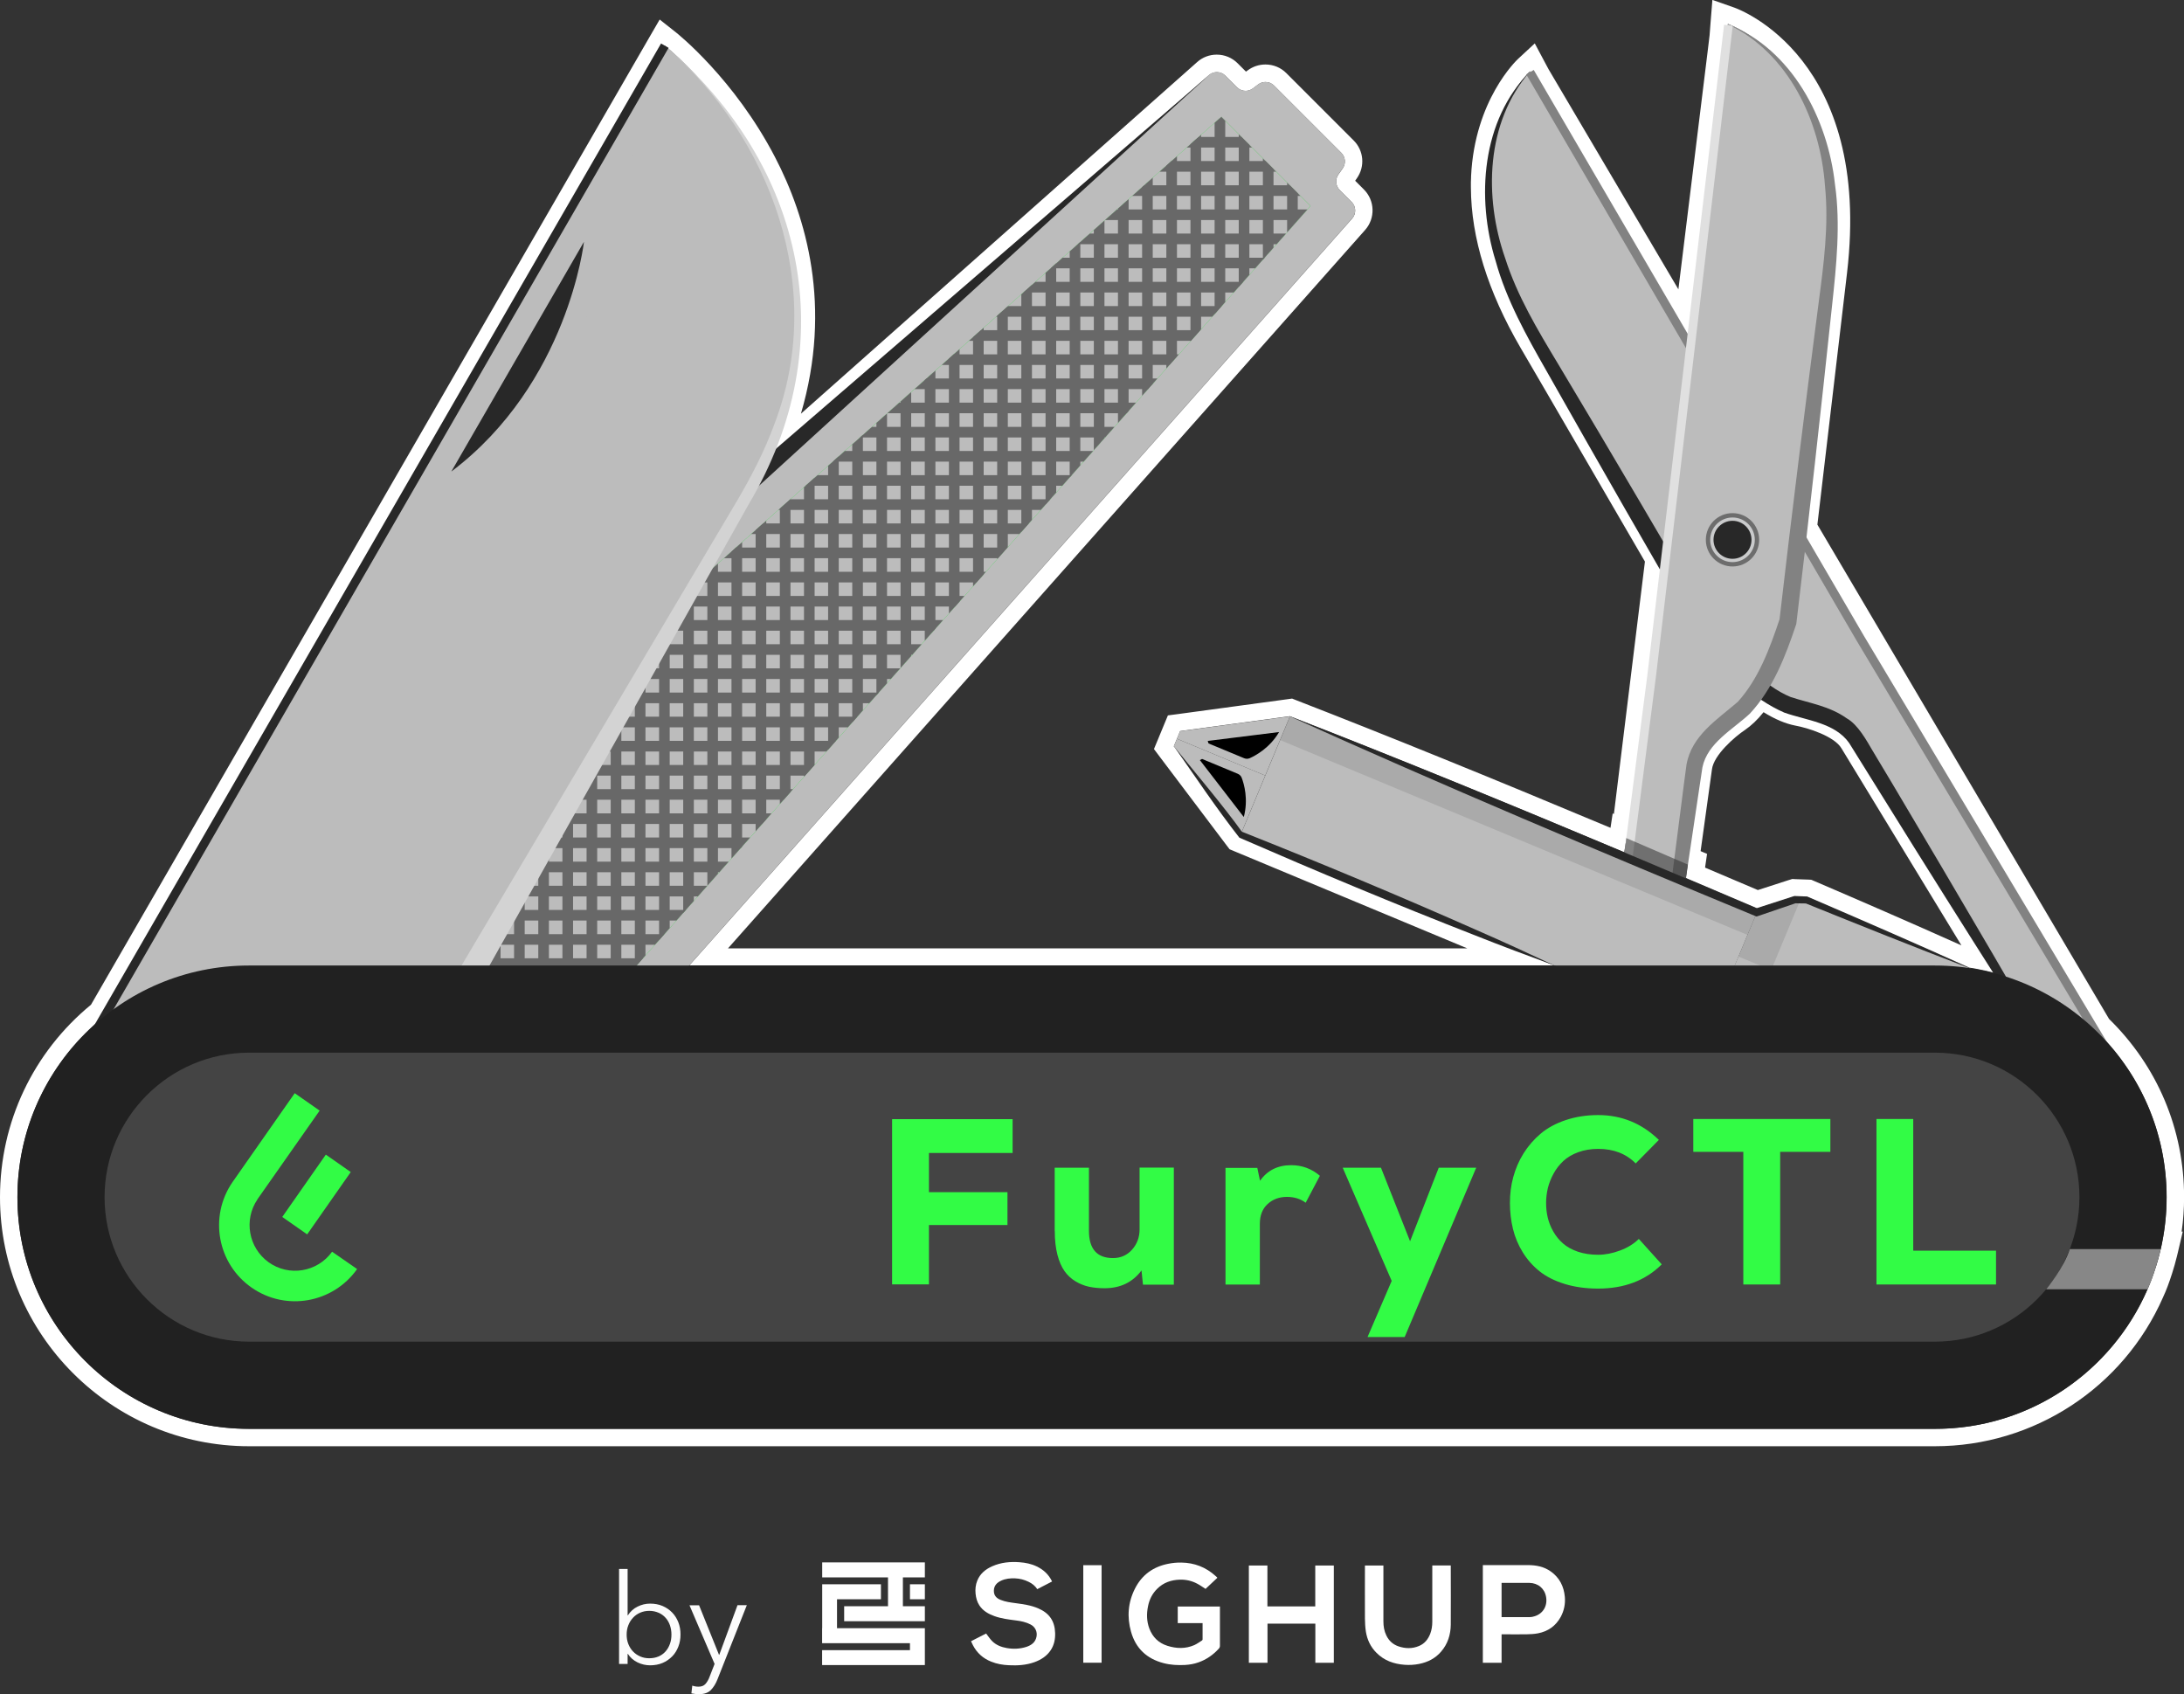 <?xml version="1.0" encoding="UTF-8"?><svg id="Layer_2" xmlns="http://www.w3.org/2000/svg"
  xmlns:xlink="http://www.w3.org/1999/xlink" viewBox="0 0 250.62 194.39">
  <rect x="0" y="0" width="250.62" height="194.39" fill="#333333" stroke="none"/>
  <defs>
    <style>
      .cls-1 {
        clip-path: url(#clippath);
      }

      .cls-2 {
        opacity: .1;
      }

      .cls-3 {
        stroke: #686868;
        stroke-width: 1.22px;
      }

      .cls-3,
      .cls-4,
      .cls-5,
      .cls-6,
      .cls-7,
      .cls-8 {
        fill: #bcbcbc;
      }

      .cls-3,
      .cls-9,
      .cls-5,
      .cls-6,
      .cls-7 {
        stroke-miterlimit: 10;
      }

      .cls-10 {
        fill: #fcfcfc;
      }

      .cls-11,
      .cls-12 {
        fill: #fff;
      }

      .cls-13 {
        fill: #939393;
      }

      .cls-14 {
        fill: #d3d3d3;
      }

      .cls-15 {
        fill: #212121;
      }

      .cls-16 {
        fill: #32fc45;
      }

      .cls-17 {
        fill: #828282;
      }

      .cls-18,
      .cls-19,
      .cls-20 {
        fill: #282828;
      }

      .cls-9 {
        fill: #cacbcc;
        stroke: #6d6d6d;
        stroke-width: .5px;
      }

      .cls-5 {
        stroke: #e0e0e0;
      }

      .cls-6 {
        stroke: #282828;
      }

      .cls-7 {
        stroke: #828282;
      }

      .cls-21 {
        opacity: .16;
      }

      .cls-19,
      .cls-8 {
        fill-rule: evenodd;
      }

      .cls-20 {
        opacity: .51;
      }

      .cls-12 {
        opacity: .46;
      }

      @media (prefers-color-scheme: dark) {
        #edge path,
        #by-sighup path,
        #by-sighup rect,
        #by-sighup polygon {
          fill: white;
        }
      }

      @media (prefers-color-scheme: light) {
        #edge path,
        #by-sighup path,
        #by-sighup rect,
        #by-sighup polygon {
          fill: black;
        }
      }
    </style>
    <clipPath id="clippath">
      <polygon class="cls-4" points="12.97 126.27 140.15 13.41 150.38 23.64 37.52 150.82 12.97 126.27" />
    </clipPath>
  </defs>
  <g id="swiss_knife">
    <g id="art">
      <g id="edge">
        <path class="cls-11"
          d="M198.34,2.77s14.36,5.06,11.62,28.35l-3.48,29.53,33.95,57.54c5.05,4.84,8.2,11.64,8.2,19.19,0,2.05-.24,4.04-.68,5.96h0s-.04,.15-.1,.39c-.15,.61-.32,1.22-.52,1.82-.25,.8-.56,1.69-.9,2.4h0c-4.09,9.42-13.47,16.01-24.39,16.01H28.58c-14.69,0-26.58-11.9-26.58-26.58,0-8.4,3.9-15.89,9.99-20.76L76.29,5.24s25.47,20.11,10.65,49.33L138.72,8.63c.26-.23,.59-.35,.92-.35,.36,0,.71,.14,.98,.41l1.33,1.33c.27,.27,.63,.41,.98,.41,.29,0,.59-.09,.84-.28l.61-.46c.25-.19,.54-.28,.84-.28,.36,0,.71,.14,.98,.41l7.72,7.72c.48,.48,.54,1.23,.16,1.78l-.5,.71c-.39,.55-.32,1.3,.16,1.78l1.36,1.36c.52,.52,.55,1.36,.06,1.91L79.09,110.79h99.27l-36-15.01-7.66-10.15,.36-.87,.36-.87,12.6-1.71c12.42,4.82,25.58,10.23,38.37,15.61l.25-1.63,.21,.09,3.97-32.27-11.97-20.59-2.63-4.51c-4.08-6.98-5.42-12.79-5.43-17.41,0-.37,0-.72,.02-1.07,0-.04,0-.08,0-.12,.37-8.03,4.76-12.1,4.76-12.1l.39,.73,17.9,30.34,4.09-33.26,.21-1.79,.12-1.47s.02,0,.05,.02v-.02m-4.51,36.82v-.02s-17.82-30.55-17.82-30.55l.23,.43,17.59,30.13m23.87,40.72l-4.24-7.09-6.31-10.82-.73-1.26h0s.72,1.25,.72,1.25l6.32,10.82,4.25,7.1m-16.09,23.94l4.24-1.37,.07-.02c.06,0,1.41,.06,1.46,.06,6.22,2.68,12.43,5.37,18.6,8.16h0c1.19,.18,2.34,.44,3.47,.77l-16.42-26.98c-1.56-2.69-6.64-3.58-6.64-3.58-1.46-.28-3.05-1.23-4.53-2.35-.8,1.29-1.72,2.45-2.74,3.15,0,0-4.31,2.84-4.67,5.93l-1.51,10.88,.73,.31-.22,1.58c2.74,1.16,5.47,2.32,8.14,3.46M196.5,0l-.21,2.61-.11,1.43-.21,1.75-3.37,27.41-14.89-25.24-.37-.69-1.22-2.29-1.91,1.77c-.2,.19-4.99,4.73-5.4,13.48,0,.03,0,.08,0,.12-.02,.38-.03,.77-.02,1.17,.02,5.75,1.94,11.94,5.71,18.41l2.63,4.51,11.63,20-3.56,28.96-.14-.06-.25,1.65c-13.86-5.81-25.68-10.61-36.06-14.64l-.48-.19-.51,.07-12.6,1.71-1.14,.15-.44,1.06-.36,.87-.36,.87-.44,1.06,.69,.92,7.66,10.15,.33,.43,.5,.21,26.77,11.16H83.54L156.65,26.39c1.19-1.34,1.13-3.38-.14-4.65l-1-1,.2-.29c.95-1.35,.79-3.18-.38-4.34l-7.72-7.72c-.64-.64-1.49-.99-2.4-.99-.74,0-1.45,.24-2.04,.68l-.19,.14-.96-.96c-.64-.64-1.49-.99-2.4-.99-.83,0-1.63,.3-2.25,.86l-45.46,40.34c3.61-12.31,.61-22.56-2.98-29.45-4.66-8.96-11.15-14.14-11.42-14.35l-1.81-1.43-1.16,2L10.44,115.29c-6.64,5.46-10.44,13.48-10.44,22.08,0,15.76,12.82,28.58,28.58,28.58H222.04c11.35,0,21.61-6.71,26.18-17.1l.02-.05c.33-.7,.67-1.6,1.01-2.67,.2-.62,.39-1.28,.55-1.94,.06-.25,.1-.41,.1-.41l.58-2.46h-.13c.19-1.32,.28-2.64,.28-3.96,0-7.77-3.06-15.01-8.61-20.44l-33.47-56.72,3.4-28.86c2.9-24.6-12.29-30.24-12.94-30.47l-2.36-.83-.14-.05h0Zm-1.35,97.66l1.3-9.37c.2-1.66,2.64-3.77,3.79-4.53,.74-.51,1.45-1.18,2.13-2.04,1.31,.81,2.52,1.32,3.65,1.54,1.4,.25,4.48,1.21,5.3,2.62l13.76,22.6c-5.91-2.65-11.82-5.21-16.9-7.39l-.33-.14-.36-.02s-.3-.01-.61-.02c-.37-.02-.79-.03-.85-.03l-.36-.02-.35,.11-.07,.02-3.53,1.14c-2-.85-4.01-1.71-6.05-2.57v-.07s.22-1.51,.22-1.51l-.73-.31h0Z" />
      </g>
      <g>
        <g>
          <path class="cls-4"
            d="M155.1,23.16l-1.36-1.36c-.48-.48-.54-1.23-.16-1.78l.5-.71c.39-.55,.32-1.3-.16-1.78l-7.72-7.72c-.49-.49-1.27-.54-1.82-.13l-.61,.46c-.55,.42-1.33,.36-1.82-.13l-1.33-1.33c-.52-.52-1.36-.55-1.91-.06L8.15,124.49c-.6,.53-.63,1.46-.06,2.02l29.18,29.18c.57,.57,1.49,.54,2.02-.06L155.16,25.07c.49-.55,.46-1.39-.06-1.91Z" />
          <polygon class="cls-13" points="12.99 126.25 140.17 13.39 150.4 23.62 37.54 150.8 12.99 126.25" />
          <polygon class="cls-16" points="12.97 126.27 140.15 13.41 150.38 23.64 37.52 150.82 12.97 126.27" />
          <g>
            <polygon class="cls-4" points="12.97 126.27 140.15 13.41 150.38 23.64 37.52 150.82 12.97 126.27" />
            <g class="cls-1">
              <g>
                <line class="cls-3" x1="151.08" y1="-3.73" x2="151.08" y2="29.14" />
                <line class="cls-3" x1="148.31" y1="-1.14" x2="148.31" y2="32.1" />
                <line class="cls-3" x1="145.53" y1="1.44" x2="145.53" y2="35.06" />
                <line class="cls-3" x1="142.76" y1="4.03" x2="142.76" y2="38.02" />
                <line class="cls-3" x1="139.99" y1="6.62" x2="139.99" y2="40.98" />
                <line class="cls-3" x1="137.22" y1="9.2" x2="137.22" y2="43.93" />
                <line class="cls-3" x1="134.45" y1="11.79" x2="134.45" y2="46.89" />
                <line class="cls-3" x1="131.67" y1="14.37" x2="131.67" y2="49.85" />
                <line class="cls-3" x1="128.9" y1="16.96" x2="128.9" y2="52.81" />
                <line class="cls-3" x1="126.13" y1="19.54" x2="126.13" y2="55.77" />
                <line class="cls-3" x1="123.36" y1="22.13" x2="123.36" y2="58.73" />
                <line class="cls-3" x1="120.59" y1="24.71" x2="120.59" y2="61.68" />
                <line class="cls-3" x1="117.81" y1="27.3" x2="117.81" y2="64.64" />
                <line class="cls-3" x1="115.04" y1="29.88" x2="115.04" y2="67.6" />
                <line class="cls-3" x1="112.27" y1="32.47" x2="112.27" y2="70.56" />
                <line class="cls-3" x1="109.5" y1="35.06" x2="109.5" y2="73.52" />
                <line class="cls-3" x1="106.73" y1="37.64" x2="106.73" y2="76.48" />
                <line class="cls-3" x1="103.95" y1="40.23" x2="103.95" y2="79.43" />
                <line class="cls-3" x1="101.18" y1="42.81" x2="101.18" y2="82.39" />
                <line class="cls-3" x1="98.41" y1="45.4" x2="98.41" y2="85.35" />
                <line class="cls-3" x1="95.64" y1="47.98" x2="95.64" y2="88.31" />
                <line class="cls-3" x1="92.87" y1="50.57" x2="92.87" y2="91.27" />
                <line class="cls-3" x1="90.1" y1="53.15" x2="90.1" y2="94.23" />
                <line class="cls-3" x1="87.32" y1="55.74" x2="87.32" y2="97.18" />
                <line class="cls-3" x1="84.55" y1="58.33" x2="84.55" y2="100.14" />
                <line class="cls-3" x1="81.78" y1="60.91" x2="81.78" y2="103.1" />
                <line class="cls-3" x1="79.01" y1="63.5" x2="79.01" y2="106.06" />
                <line class="cls-3" x1="76.24" y1="66.08" x2="76.24" y2="109.02" />
                <line class="cls-3" x1="73.46" y1="68.67" x2="73.46" y2="111.97" />
                <line class="cls-3" x1="70.69" y1="71.25" x2="70.69" y2="114.93" />
                <line class="cls-3" x1="67.92" y1="73.84" x2="67.92" y2="117.89" />
                <line class="cls-3" x1="65.15" y1="76.42" x2="65.15" y2="120.85" />
                <line class="cls-3" x1="62.38" y1="79.01" x2="62.38" y2="123.81" />
                <line class="cls-3" x1="59.6" y1="81.59" x2="59.6" y2="126.77" />
                <line class="cls-3" x1="56.83" y1="84.18" x2="56.83" y2="129.72" />
                <line class="cls-3" x1="54.06" y1="86.77" x2="54.06" y2="132.68" />
                <line class="cls-3" x1="51.29" y1="89.35" x2="51.29" y2="135.64" />
                <line class="cls-3" x1="48.52" y1="91.94" x2="48.52" y2="138.6" />
                <line class="cls-3" x1="45.74" y1="94.52" x2="45.74" y2="141.56" />
                <line class="cls-3" x1="42.97" y1="97.11" x2="42.97" y2="144.52" />
                <line class="cls-3" x1="40.2" y1="99.69" x2="40.2" y2="147.47" />
                <line class="cls-3" x1="37.43" y1="102.28" x2="37.43" y2="150.43" />
                <line class="cls-3" x1="34.66" y1="104.86" x2="34.66" y2="153.39" />
                <line class="cls-3" x1="31.89" y1="107.45" x2="31.89" y2="156.35" />
                <line class="cls-3" x1="29.11" y1="110.04" x2="29.11" y2="159.31" />
                <line class="cls-3" x1="26.34" y1="112.62" x2="26.34" y2="162.27" />
                <line class="cls-3" x1="23.57" y1="115.21" x2="23.57" y2="165.22" />
                <line class="cls-3" x1="20.8" y1="117.79" x2="20.8" y2="168.18" />
                <line class="cls-3" x1="18.03" y1="120.38" x2="18.03" y2="171.14" />
                <line class="cls-3" x1="15.25" y1="122.96" x2="15.25" y2="174.1" />
                <line class="cls-3" x1="12.48" y1="125.55" x2="12.48" y2="177.06" />
              </g>
              <g>
                <line class="cls-3" x1="163.9" y1="16.32" x2="131.03" y2="16.32" />
                <line class="cls-3" x1="161.31" y1="19.09" x2="128.07" y2="19.09" />
                <line class="cls-3" x1="158.73" y1="21.87" x2="125.11" y2="21.87" />
                <line class="cls-3" x1="156.14" y1="24.64" x2="122.15" y2="24.64" />
                <line class="cls-3" x1="153.56" y1="27.41" x2="119.19" y2="27.41" />
                <line class="cls-3" x1="150.97" y1="30.18" x2="116.24" y2="30.18" />
                <line class="cls-3" x1="148.38" y1="32.95" x2="113.28" y2="32.95" />
                <line class="cls-3" x1="145.8" y1="35.73" x2="110.32" y2="35.73" />
                <line class="cls-3" x1="143.21" y1="38.5" x2="107.36" y2="38.5" />
                <line class="cls-3" x1="140.63" y1="41.27" x2="104.4" y2="41.27" />
                <line class="cls-3" x1="138.04" y1="44.04" x2="101.45" y2="44.04" />
                <line class="cls-3" x1="135.46" y1="46.81" x2="98.49" y2="46.81" />
                <line class="cls-3" x1="132.87" y1="49.59" x2="95.53" y2="49.59" />
                <line class="cls-3" x1="130.29" y1="52.36" x2="92.57" y2="52.36" />
                <line class="cls-3" x1="127.7" y1="55.13" x2="89.61" y2="55.13" />
                <line class="cls-3" x1="125.11" y1="57.9" x2="86.65" y2="57.9" />
                <line class="cls-3" x1="122.53" y1="60.67" x2="83.7" y2="60.67" />
                <line class="cls-3" x1="119.94" y1="63.44" x2="80.74" y2="63.44" />
                <line class="cls-3" x1="117.36" y1="66.22" x2="77.78" y2="66.22" />
                <line class="cls-3" x1="114.77" y1="68.99" x2="74.82" y2="68.99" />
                <line class="cls-3" x1="112.19" y1="71.76" x2="71.86" y2="71.76" />
                <line class="cls-3" x1="109.6" y1="74.53" x2="68.9" y2="74.53" />
                <line class="cls-3" x1="107.02" y1="77.3" x2="65.95" y2="77.3" />
                <line class="cls-3" x1="104.43" y1="80.08" x2="62.99" y2="80.08" />
                <line class="cls-3" x1="101.85" y1="82.85" x2="60.03" y2="82.85" />
                <line class="cls-3" x1="99.26" y1="85.62" x2="57.07" y2="85.62" />
                <line class="cls-3" x1="96.67" y1="88.39" x2="54.11" y2="88.39" />
                <line class="cls-3" x1="94.09" y1="91.16" x2="51.15" y2="91.16" />
                <line class="cls-3" x1="91.5" y1="93.94" x2="48.2" y2="93.94" />
                <line class="cls-3" x1="88.92" y1="96.71" x2="45.24" y2="96.71" />
                <line class="cls-3" x1="86.33" y1="99.48" x2="42.28" y2="99.48" />
                <line class="cls-3" x1="83.75" y1="102.25" x2="39.32" y2="102.25" />
                <line class="cls-3" x1="81.16" y1="105.02" x2="36.36" y2="105.02" />
                <line class="cls-3" x1="78.58" y1="107.8" x2="33.4" y2="107.8" />
                <line class="cls-3" x1="75.99" y1="110.57" x2="30.45" y2="110.57" />
                <line class="cls-3" x1="73.4" y1="113.34" x2="27.49" y2="113.34" />
                <line class="cls-3" x1="70.82" y1="116.11" x2="24.53" y2="116.11" />
                <line class="cls-3" x1="68.23" y1="118.88" x2="21.57" y2="118.88" />
                <line class="cls-3" x1="65.65" y1="121.65" x2="18.61" y2="121.65" />
                <line class="cls-3" x1="63.06" y1="124.43" x2="15.65" y2="124.43" />
                <line class="cls-3" x1="60.48" y1="127.2" x2="12.7" y2="127.2" />
                <line class="cls-3" x1="57.89" y1="129.97" x2="9.74" y2="129.97" />
                <line class="cls-3" x1="55.31" y1="132.74" x2="6.78" y2="132.74" />
                <line class="cls-3" x1="52.72" y1="135.51" x2="3.82" y2="135.51" />
                <line class="cls-3" x1="50.14" y1="138.29" x2=".86" y2="138.29" />
                <line class="cls-3" x1="47.55" y1="141.06" x2="-2.1" y2="141.06" />
                <line class="cls-3" x1="44.96" y1="143.83" x2="-5.05" y2="143.83" />
                <line class="cls-3" x1="42.38" y1="146.6" x2="-8.01" y2="146.6" />
                <line class="cls-3" x1="39.79" y1="149.37" x2="-10.97" y2="149.37" />
                <line class="cls-3" x1="37.21" y1="152.15" x2="-13.93" y2="152.15" />
                <line class="cls-3" x1="34.62" y1="154.92" x2="-16.89" y2="154.92" />
              </g>
            </g>
          </g>
        </g>
        <g>
          <line class="cls-4" x1="84.79" y1="56.48" x2="138.72" y2="8.63" />
          <polygon class="cls-18" points="84.13 55.73 138.72 8.63 85.46 57.23 84.13 55.73 84.13 55.73" />
        </g>
        <path class="cls-4"
          d="M244.93,125.81l-31.48-52.59-6.32-10.82-31.59-54.11s-11.15,10.37,.67,30.63l20.4,34.95s5.54,6.62,9.88,7.45c0,0,5.08,.88,6.65,3.57l26.79,43.84,4.99-2.91Z" />
        <g>
          <path class="cls-4"
            d="M175.57,8.21s-11.17,10.35,.62,30.63l20.34,34.99s5.53,6.63,9.86,7.47c0,0,5.08,.89,6.64,3.58l26.72,43.89" />
          <path class="cls-18"
            d="M175.57,8.21c-5.07,5.82-5.3,14.41-2.85,21.41,1.38,4.33,3.71,8.21,6.07,12.13,6.28,10.48,12.45,21.02,18.61,31.57,1.78,1.94,5.02,5.42,8.08,6.66,2.2,.72,4.44,1.03,6.43,2.44,1.3,.73,2.26,2.51,3.01,3.78,0,0,2.3,3.84,2.3,3.84,7.07,11.9,15.78,26.68,22.54,38.71-8.48-12.93-18.23-28.45-26.4-41.62,0,0-1.17-1.88-1.17-1.88-1.65-2.33-4.9-2.58-7.44-3.48-3.62-1.59-6.41-4.47-8.98-7.32-6.19-10.59-12.29-21.25-18.33-31.93-2.25-3.94-4.59-8.13-5.81-12.57-2.25-7.25-1.62-16.16,3.95-21.75h0Z" />
        </g>
        <polyline class="cls-7" points="244.93 125.82 213.46 73.22 207.15 62.4 175.57 8.28" />
        <path class="cls-4"
          d="M181.68,138.23l7.85-60.79,1.47-12.45,7.34-62.23s14.36,5.06,11.62,28.35l-4.74,40.19s-2.44,8.28-6.08,10.78c0,0-4.31,2.84-4.67,5.93l-7.05,50.89-5.74-.68Z" />
        <g>
          <path class="cls-4"
            d="M198.29,2.77s14.36,5.06,11.62,28.35l-4.74,40.19s-2.44,8.28-6.08,10.78c0,0-4.31,2.84-4.67,5.93l-7.05,50.89" />
          <path class="cls-17"
            d="M198.29,2.77c7.34,2.92,11.45,10.84,12.28,18.39,.65,4.57,.16,9.34-.33,13.85-1.29,12.2-2.65,24.41-4.11,36.59-1.22,3.64-2.64,7.39-5.33,10.29-1.97,1.83-4.86,3.36-5.44,6.15,0,0-.33,2.19-.33,2.19-2.25,15.35-5.02,33.43-7.66,48.69,1.6-15.38,3.86-33.55,5.86-48.92,0,0,.3-2.25,.3-2.25,.58-3.35,3.55-5.2,5.88-7.21,2.38-2.62,3.68-6.13,4.8-9.49,1.29-11.22,2.93-24.36,4.47-36.21,.6-4.52,1.2-9.02,.74-13.54-.53-7.4-4.17-15.2-11.13-18.51h0Z" />
        </g>
        <polyline class="cls-5" points="181.68 138.36 189.53 77.57 191 65.13 198.34 2.9" />
        <g>
          <path class="cls-8" d="M7.44,124.5L76.29,5.24s26.95,21.27,9.3,51.85l-48.73,84.4L7.44,124.5Z" />
          <g>
            <path class="cls-8" d="M76.29,5.24s26.95,21.27,9.3,51.85l-48.73,84.4" />
            <path class="cls-14"
              d="M76.29,5.24c16.13,13.68,20.57,34.23,9.6,52.67-6.17,10.97-40.56,72.18-47.47,84.47,0,0-3.12-1.8-3.12-1.8,7.42-12.51,42.83-72.24,49.42-83.35,1.61-2.77,3.07-5.6,4.16-8.61,5.95-15.53-.34-32.78-12.58-43.39h0Z" />
          </g>
          <path class="cls-19" d="M51.79,54.11l15.22-26.36s-1.8,16.23-15.22,26.36Z" />
          <line class="cls-6" x1="76.29" y1="5.24" x2="7.44" y2="124.5" />
        </g>
        <g>
          <rect class="cls-4" x="164.65" y="71.12" width="14.72" height="58.11"
            transform="translate(13.37 220.39) rotate(-67.37)" />
          <rect class="cls-2" x="172.8" y="65.68" width="2.95" height="58.11"
            transform="translate(19.78 219.14) rotate(-67.37)" />
          <rect class="cls-4" x="206.99" y="101.32" width="21.3" height="35.65" rx="2.17" ry="2.17"
            transform="translate(23.93 274.19) rotate(-67.37)" />
          <polygon class="cls-4" points="142.36 95.78 134.7 85.63 135.06 84.77 145.19 88.99 142.36 95.78" />
          <path d="M137.95,87.09l4.09,1.7c.21,.09,.37,.25,.45,.46,.27,.71,.78,2.46,.24,4.5l-5.04-6.53,.26-.14Z" />
          <polygon class="cls-4" points="148.02 82.2 135.42 83.9 135.06 84.77 145.19 88.99 148.02 82.2" />
          <path d="M138.67,85.3l4.09,1.7c.21,.09,.44,.09,.65,0,.69-.31,2.3-1.18,3.37-3l-8.19,1.02,.09,.28Z" />
          <polygon class="cls-4" points="198.02 121.95 195.99 118.14 201.66 104.56 205.83 103.23 198.02 121.95" />
          <path class="cls-2"
            d="M206.4,103.73l-3.16,7.59-3.75-1.56,2.1-5.05c.04-.1,.12-.17,.23-.2l4.16-1.25c.29-.09,.54,.2,.43,.48Z" />
        </g>
        <g id="large">
          <path class="cls-15"
            d="M2,137.37c0,14.68,11.9,26.58,26.58,26.58H222.04c14.68,0,26.58-11.9,26.58-26.58h0c0-14.68-11.9-26.58-26.58-26.58H28.58c-14.69,0-26.58,11.9-26.58,26.58h0Z" />
          <g class="cls-21">
            <path class="cls-11"
              d="M28.58,153.95c-9.14,0-16.58-7.44-16.58-16.58s7.44-16.58,16.58-16.58H222.04c9.14,0,16.58,7.44,16.58,16.58s-7.44,16.58-16.58,16.58H28.58Z" />
          </g>
          <g id="Layer_2-2">
            <g id="ICON">
              <path class="cls-16"
                d="M29.53,137.63l7.15-10.19-2.86-2-7.13,10.19h0c-2.74,3.96-1.75,9.39,2.2,12.13,3.93,2.73,9.32,1.77,12.09-2.14l-2.87-1.99c-1.69,2.35-4.96,2.89-7.3,1.2-2.29-1.66-2.86-4.85-1.27-7.2h0Zm5.72,4.01l5-7.15-2.86-2-5,7.15,2.86,2Z" />
            </g>
          </g>
          <g>
            <path class="cls-16" d="M102.37,147.39v-18.97h13.83v3.88h-9.6v4.5h9.01v3.77h-9.01v6.81h-4.22Z" />
            <path class="cls-16"
              d="M121.03,141.26v-7.27h3.93v7.24c0,2.08,.92,3.13,2.76,3.13,.88,0,1.61-.32,2.19-.97,.57-.64,.86-1.42,.86-2.32v-7.09h3.93v13.43h-3.54l-.17-1.63c-1.02,1.36-2.43,2.04-4.24,2.04-.65,0-1.25-.06-1.78-.17-.54-.12-1.05-.32-1.55-.62-.5-.3-.92-.69-1.26-1.17-.34-.48-.62-1.11-.82-1.89-.2-.78-.3-1.68-.3-2.71Z" />
            <path class="cls-16"
              d="M140.63,147.39v-13.38h3.65l.31,1.48c.85-1.2,2.04-1.79,3.58-1.79,1.25,0,2.35,.41,3.29,1.22l-1.63,3.09c-.6-.45-1.32-.67-2.15-.67-.88,0-1.62,.27-2.22,.82s-.89,1.31-.89,2.28v6.96h-3.93Z" />
            <path class="cls-16"
              d="M154.07,133.99h4.4l3.34,8.44,3.29-8.44h4.3l-8.21,19.43h-4.26l2.77-6.44-5.62-12.99Z" />
            <path class="cls-16"
              d="M173.27,138.01c0-1.01,.12-1.99,.38-2.94s.64-1.86,1.18-2.72,1.2-1.62,1.97-2.27c.77-.65,1.73-1.17,2.86-1.55,1.13-.38,2.38-.58,3.73-.58,2.69,0,5.01,.95,6.97,2.85l-2.66,2.7c-1.09-1.11-2.53-1.67-4.3-1.67-.84,0-1.6,.13-2.29,.38s-1.25,.59-1.7,1c-.45,.42-.83,.9-1.13,1.45-.3,.55-.52,1.11-.66,1.67-.13,.56-.2,1.13-.2,1.71s.06,1.14,.19,1.68c.13,.54,.34,1.08,.64,1.6,.3,.52,.67,.98,1.12,1.37,.45,.39,1.01,.7,1.7,.94,.69,.23,1.46,.35,2.32,.35,.8,0,1.64-.16,2.52-.49,.88-.33,1.59-.77,2.15-1.33l2.63,2.92c-1.86,1.85-4.29,2.78-7.3,2.78-1.41,0-2.69-.18-3.83-.53-1.14-.35-2.1-.83-2.87-1.44-.77-.61-1.41-1.33-1.94-2.18-.52-.84-.9-1.74-1.13-2.69-.23-.95-.35-1.95-.35-3.01Z" />
            <path class="cls-16" d="M194.31,132.17v-3.77h15.73v3.77h-5.76v15.22h-4.23v-15.22h-5.75Z" />
            <path class="cls-16" d="M215.33,147.39v-18.99h4.22v15.11h9.5v3.88h-13.72Z" />
          </g>
          <path class="cls-12" d="M237.51,143.33h10.44s-.67,2.84-1.51,4.61h-11.63s2.05-2.5,2.71-4.61Z" />
        </g>
        <polygon class="cls-20" points="186.34 98.17 193.43 101.12 193.69 99.21 186.65 96.18 186.34 98.17" />
        <path class="cls-18"
          d="M148.02,82.2c17.48,6.79,36.43,14.73,53.74,22.12,0,0-.3-.01-.3-.01l4.39-1.42,.07-.02c.06,0,1.41,.06,1.46,.06,6.22,2.68,12.43,5.37,18.61,8.16-6.31-2.41-12.57-4.92-18.83-7.45l.13,.03-1.33-.02,.13-.02-4.37,1.49c-.17,.06-.14,.06-.3-.01-17.4-7.2-36.31-15.17-53.4-22.91h0Z" />
        <path class="cls-18"
          d="M134.7,85.63c2.47,3.04,5.97,7.21,7.8,9.8,8.98,3.57,18.13,7.39,26.98,11.31,2.98,1.3,5.93,2.66,8.88,4.04-3.06-1.12-6.1-2.26-9.12-3.46-9.02-3.52-18.16-7.34-27.02-11.2-2.63-3.36-5.05-6.98-7.51-10.5h0Z" />
        <circle class="cls-9" cx="198.81" cy="61.94" r="2.81" />
        <circle class="cls-18" cx="198.81" cy="61.94" r="2.18" />
      </g>
      <g id="by-sighup">
        <g>
          <path class="cls-10"
            d="M72.02,189.79v1.14h-.98v-10.9h.98v5.32h.03c.29-.44,.66-.78,1.12-1,.46-.23,.94-.34,1.43-.34,.53,0,1.01,.09,1.43,.27s.79,.43,1.1,.75,.54,.69,.71,1.12c.17,.43,.25,.9,.25,1.4s-.08,.97-.25,1.4-.4,.81-.71,1.12-.67,.57-1.1,.75c-.43,.18-.91,.27-1.43,.27-.49,0-.97-.11-1.43-.33-.46-.22-.84-.55-1.12-.98h-.03Zm5.03-2.23c0-.38-.06-.73-.17-1.06-.12-.33-.28-.62-.5-.86-.22-.25-.48-.44-.8-.58-.32-.14-.68-.22-1.08-.22-.37,0-.72,.07-1.04,.21-.32,.14-.59,.33-.82,.58s-.41,.53-.54,.87c-.13,.33-.19,.69-.19,1.07s.06,.74,.19,1.07c.13,.33,.31,.62,.54,.86s.5,.43,.82,.57c.32,.14,.66,.21,1.04,.21,.4,0,.76-.07,1.08-.21,.32-.14,.58-.33,.8-.58,.22-.25,.38-.53,.5-.87,.12-.33,.17-.68,.17-1.06Z" />
          <path class="cls-10"
            d="M82.51,189.88h.03l2.09-5.69h1.07l-3.36,8.49c-.2,.52-.46,.93-.77,1.25-.31,.31-.76,.47-1.35,.47-.3,0-.59-.03-.88-.09l.1-.89c.23,.08,.47,.12,.72,.12,.34,0,.6-.1,.79-.31,.19-.21,.36-.5,.5-.89l.55-1.41-2.88-6.73h1.1l2.29,5.69Z" />
        </g>
        <g>
          <g>
            <path class="cls-11"
              d="M139.99,184.32c0,.45,0,.88,0,1.3,0,1.08,0,2.15,0,3.23,0,.13-.04,.23-.13,.33-.65,.71-1.42,1.25-2.33,1.57-.5,.18-1.03,.27-1.56,.3-.82,.04-1.64,0-2.44-.21-1.93-.5-3.2-1.69-3.74-3.6-.48-1.7-.35-3.37,.45-4.95,.79-1.57,2.09-2.51,3.81-2.85,.49-.1,1.01-.15,1.51-.14,1.5,.02,2.82,.53,3.93,1.54,.05,.05,.11,.09,.16,.14,0,0,.01,.02,.04,.07-.45,.42-.91,.85-1.35,1.27-.29-.18-.61-.42-.96-.6-.62-.33-1.29-.48-1.99-.46-.99,.03-1.88,.33-2.6,1.05-.56,.55-.9,1.23-1.05,2-.18,.87-.16,1.73,.15,2.56,.38,.99,1.06,1.66,2.07,1.98,1.04,.33,2.08,.36,3.09-.08,.31-.14,.59-.35,.88-.53,.04-.02,.07-.08,.07-.12,0-.62,0-1.24,0-1.87h-2.85v-1.91h4.82Z" />
            <path class="cls-11"
              d="M150.93,184.32v-4.68h2.13v11.16h-2.12v-4.49h-5.49v4.49h-2.14v-11.16h2.13v4.69h5.49Z" />
            <path class="cls-11"
              d="M111.42,188.33c.6-.31,1.19-.61,1.74-.89,.25,.32,.45,.64,.71,.89,.46,.45,1.04,.67,1.67,.78,.76,.13,1.51,.1,2.25-.14,.57-.19,1.02-.52,1.15-1.15,.12-.58-.14-1.13-.67-1.41-.53-.28-1.11-.4-1.69-.47-.84-.11-1.68-.21-2.48-.5-.69-.25-1.3-.6-1.71-1.22-.27-.41-.39-.86-.44-1.35-.05-.52,0-1.02,.2-1.51,.33-.8,.95-1.3,1.72-1.64,1-.44,2.05-.54,3.12-.46,.68,.05,1.35,.18,1.97,.48,.78,.37,1.38,.92,1.77,1.73-.56,.29-1.13,.58-1.7,.88-.25-.38-.59-.65-.99-.84-.49-.24-1.01-.38-1.56-.4-.55-.02-1.1,.03-1.6,.27-.48,.22-.82,.57-.83,1.13-.01,.52,.24,.86,.77,1.07,.56,.23,1.16,.3,1.75,.38,.88,.12,1.76,.24,2.58,.6,1.26,.54,1.89,1.45,1.93,2.83,.02,.69-.11,1.35-.49,1.94-.46,.7-1.12,1.12-1.89,1.4-.95,.34-1.93,.4-2.92,.35-.71-.03-1.4-.15-2.06-.42-.92-.37-1.61-.99-2.07-1.87-.08-.15-.15-.3-.22-.46Z" />
            <path class="cls-11"
              d="M172.31,187.53v3.27h-2.15v-11.21c.07,0,.13,0,.2,0,1.65,0,3.31,0,4.96,0,.95,0,1.86,.17,2.65,.74,.99,.71,1.49,1.7,1.6,2.91,.07,.81-.09,1.58-.47,2.29-.57,1.04-1.46,1.67-2.62,1.89-.41,.08-.85,.1-1.27,.11-.89,.02-1.78,0-2.67,0h-.22Zm.01-1.97s.06,0,.09,0c1.04,0,2.09,0,3.13,0,.19,0,.38-.04,.56-.1,.97-.3,1.49-1.18,1.32-2.2-.16-.98-.92-1.61-1.91-1.63-1-.01-2,0-3.01,0-.06,0-.12,0-.19,0v3.92Z" />
            <path class="cls-11"
              d="M164.37,179.63h2.11v.17c0,2.21,.02,4.41,0,6.62-.01,1.14-.34,2.21-1.11,3.1-.67,.78-1.53,1.21-2.52,1.41-.55,.11-1.1,.14-1.66,.1-1.24-.09-2.35-.48-3.24-1.38-.67-.67-1.06-1.49-1.21-2.42-.08-.5-.1-1.01-.11-1.51-.01-1.95,0-3.91,0-5.86,0-.07,0-.14,0-.22h2.12c0,.07,0,.15,0,.22,0,2.07,0,4.13,0,6.2,0,.56,.09,1.1,.34,1.61,.29,.6,.75,1.02,1.38,1.24,.79,.27,1.59,.29,2.37-.04,.64-.27,1.03-.76,1.28-1.39,.17-.45,.24-.91,.24-1.39,0-2.08,0-4.15,0-6.23v-.22Z" />
            <path class="cls-11" d="M126.41,179.6v11.19h-2.1v-11.19h2.1Z" />
          </g>
          <g>
            <polygon class="cls-11"
              points="96.05 183.51 101.09 183.51 101.09 181.79 94.35 181.79 94.35 182.12 94.35 183.51 94.35 186.83 94.34 186.83 94.34 188.55 104.42 188.55 104.42 189.35 94.34 189.35 94.34 191.06 106.13 191.06 106.13 190.82 106.13 189.35 106.13 188.55 106.13 187.84 106.13 186.83 96.05 186.83 96.05 183.51" />
            <g>
              <rect class="cls-11" x="104.42" y="181.79" width="1.71" height="1.72" />
              <polygon class="cls-11"
                points="104.42 184.31 104.42 184.31 103.61 184.31 103.61 181 106.13 181 106.13 179.28 94.35 179.28 94.35 181 101.9 181 101.9 184.31 96.87 184.31 96.87 186.03 106.13 186.03 106.13 184.76 106.13 184.76 106.13 184.31 104.42 184.31" />
            </g>
          </g>
        </g>
      </g>
    </g>
  </g>
</svg>
